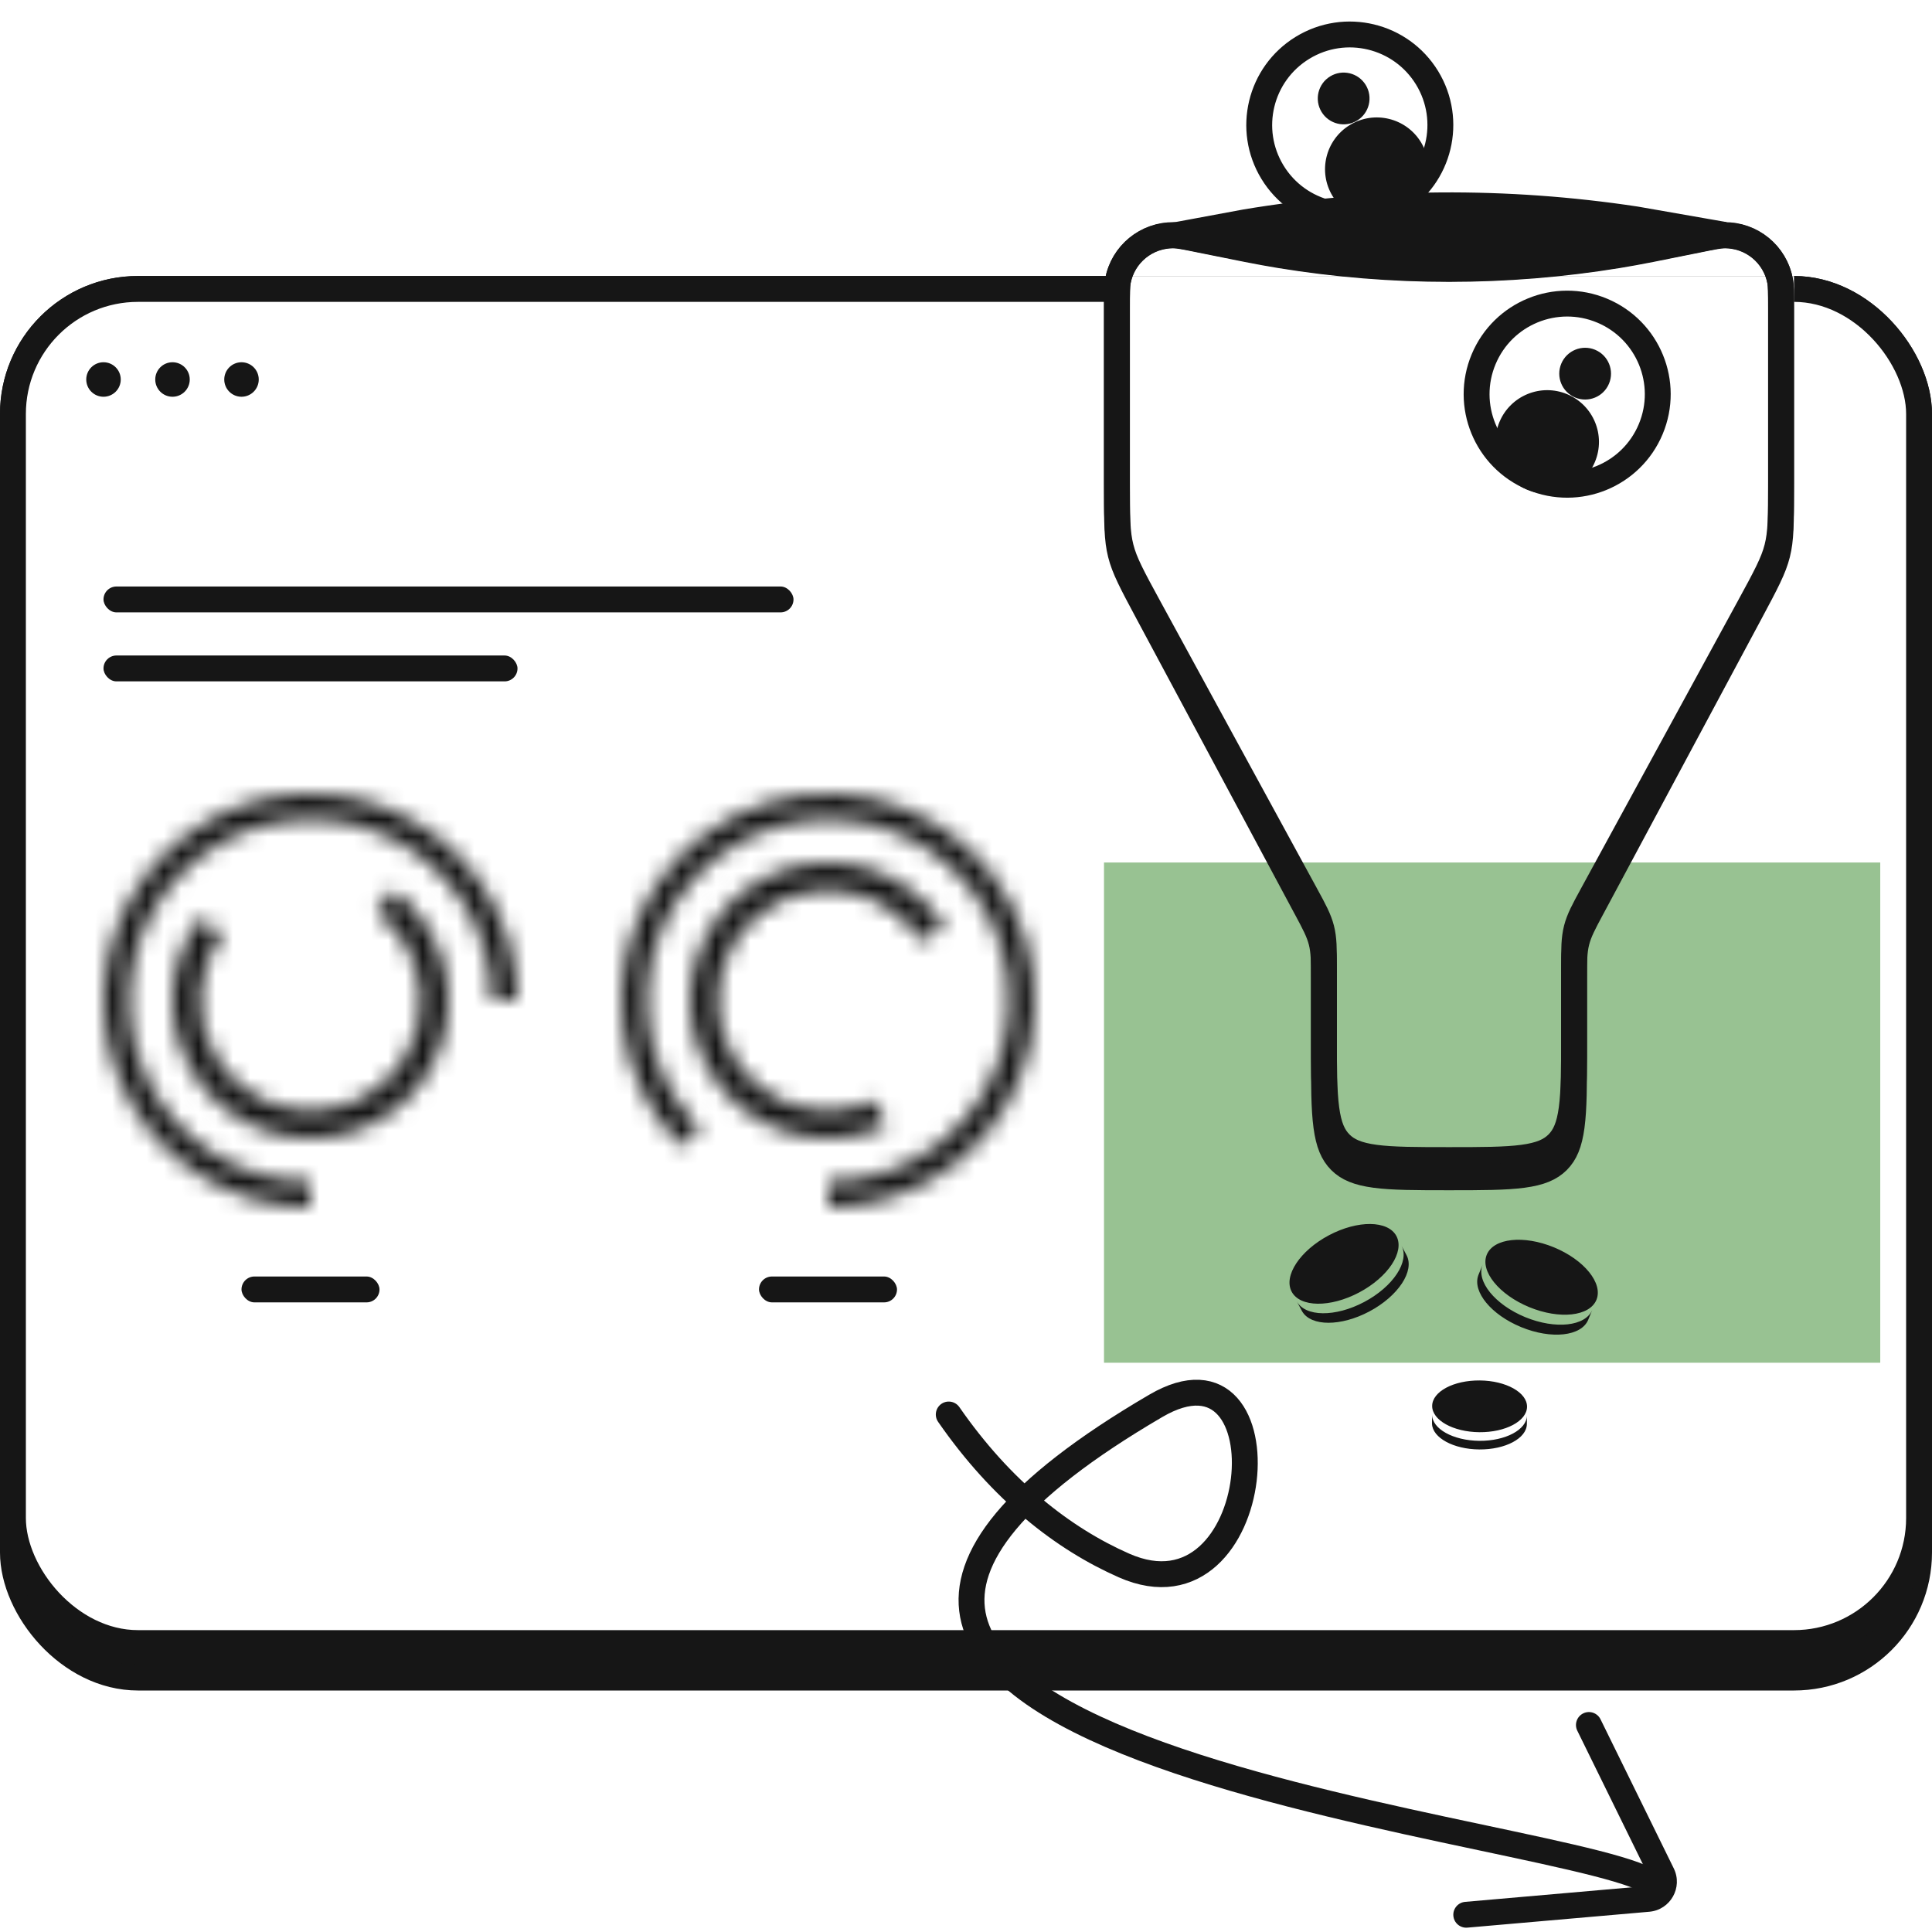 <svg width="112" height="112" viewBox="0 0 112 112" fill="none" xmlns="http://www.w3.org/2000/svg">
<g clip-path="url(#clip0_3433_1557)">
<rect x="0.75" y="16.75" width="110.5" height="80.5" rx="7.25" fill="#161616" stroke="#161616" stroke-width="1.5"/>
<rect x="0.75" y="16.75" width="110.5" height="78.5" rx="7.25" fill="white" stroke="#161616" stroke-width="1.5"/>
<g filter="url(#filter0_f_3433_1557)">
<rect x="64" y="50" width="45" height="29" fill="#98C292"/>
</g>
<circle cx="6" cy="22" r="1" fill="#161616"/>
<circle cx="10" cy="22" r="1" fill="#161616"/>
<circle cx="14" cy="22" r="1" fill="#161616"/>
<rect x="6" y="34" width="40" height="1.5" rx="0.75" fill="#161616"/>
<rect x="14" y="74" width="8" height="1.5" rx="0.75" fill="#161616"/>
<rect x="44" y="74" width="8" height="1.5" rx="0.75" fill="#161616"/>
<rect x="6" y="38" width="24" height="1.5" rx="0.75" fill="#161616"/>
<path d="M92.784 99.669C92.602 99.297 92.152 99.144 91.78 99.327C91.409 99.51 91.255 99.959 91.438 100.331L92.784 99.669ZM84.935 110.253C84.522 110.289 84.217 110.653 84.253 111.065C84.289 111.478 84.653 111.783 85.065 111.747L84.935 110.253ZM96.356 108.642L95.683 108.973L96.356 108.642ZM97.03 108.312L92.784 99.669L91.438 100.331L95.683 108.973L97.03 108.312ZM95.481 109.332L84.935 110.253L85.065 111.747L95.611 110.826L95.481 109.332ZM95.683 108.973C95.761 109.131 95.656 109.317 95.481 109.332L95.611 110.826C96.836 110.72 97.572 109.415 97.03 108.312L95.683 108.973Z" fill="#161616"/>
<path d="M55 82C58.055 86.409 61.629 89.199 65.163 90.755C73.427 94.394 74.795 76.941 67 81.5V81.5C33.423 101.137 89.169 105.659 95.5 109" stroke="#161616" stroke-width="1.5" stroke-linecap="round"/>
<mask id="path-13-inside-1_3433_1557" fill="white">
<path d="M30 58C30 55.627 29.296 53.306 27.978 51.333C26.659 49.36 24.785 47.822 22.592 46.913C20.399 46.005 17.987 45.768 15.659 46.231C13.331 46.694 11.193 47.837 9.515 49.515C7.836 51.193 6.694 53.331 6.231 55.659C5.768 57.987 6.005 60.4 6.913 62.592C7.822 64.785 9.36 66.659 11.333 67.978C13.306 69.296 15.627 70 18 70V68.5C15.923 68.5 13.893 67.884 12.166 66.73C10.44 65.577 9.094 63.937 8.299 62.018C7.505 60.1 7.297 57.988 7.702 55.952C8.107 53.915 9.107 52.044 10.575 50.575C12.044 49.107 13.915 48.107 15.952 47.702C17.988 47.297 20.1 47.505 22.018 48.299C23.937 49.094 25.577 50.44 26.73 52.166C27.884 53.893 28.5 55.923 28.5 58H30Z"/>
</mask>
<path d="M30 58C30 55.627 29.296 53.306 27.978 51.333C26.659 49.36 24.785 47.822 22.592 46.913C20.399 46.005 17.987 45.768 15.659 46.231C13.331 46.694 11.193 47.837 9.515 49.515C7.836 51.193 6.694 53.331 6.231 55.659C5.768 57.987 6.005 60.4 6.913 62.592C7.822 64.785 9.36 66.659 11.333 67.978C13.306 69.296 15.627 70 18 70V68.5C15.923 68.5 13.893 67.884 12.166 66.73C10.44 65.577 9.094 63.937 8.299 62.018C7.505 60.1 7.297 57.988 7.702 55.952C8.107 53.915 9.107 52.044 10.575 50.575C12.044 49.107 13.915 48.107 15.952 47.702C17.988 47.297 20.1 47.505 22.018 48.299C23.937 49.094 25.577 50.44 26.73 52.166C27.884 53.893 28.5 55.923 28.5 58H30Z" stroke="#161616" stroke-width="3" mask="url(#path-13-inside-1_3433_1557)"/>
<mask id="path-14-inside-2_3433_1557" fill="white">
<path d="M11.599 53.201C10.65 54.467 10.098 55.986 10.012 57.566C9.926 59.145 10.31 60.715 11.117 62.077C11.923 63.438 13.115 64.53 14.542 65.214C15.969 65.898 17.566 66.143 19.132 65.919C20.699 65.695 22.163 65.012 23.341 63.956C24.519 62.899 25.358 61.517 25.75 59.984C26.142 58.452 26.072 56.837 25.546 55.344C25.021 53.852 24.065 52.549 22.799 51.599L21.839 52.88C22.852 53.639 23.617 54.681 24.037 55.876C24.457 57.069 24.514 58.361 24.2 59.588C23.886 60.814 23.215 61.919 22.273 62.765C21.331 63.61 20.159 64.156 18.906 64.336C17.653 64.515 16.375 64.318 15.233 63.771C14.092 63.224 13.138 62.35 12.493 61.261C11.848 60.172 11.541 58.916 11.609 57.653C11.678 56.389 12.12 55.173 12.88 54.161L11.599 53.201Z"/>
</mask>
<path d="M11.599 53.201C10.65 54.467 10.098 55.986 10.012 57.566C9.926 59.145 10.31 60.715 11.117 62.077C11.923 63.438 13.115 64.53 14.542 65.214C15.969 65.898 17.566 66.143 19.132 65.919C20.699 65.695 22.163 65.012 23.341 63.956C24.519 62.899 25.358 61.517 25.75 59.984C26.142 58.452 26.072 56.837 25.546 55.344C25.021 53.852 24.065 52.549 22.799 51.599L21.839 52.88C22.852 53.639 23.617 54.681 24.037 55.876C24.457 57.069 24.514 58.361 24.2 59.588C23.886 60.814 23.215 61.919 22.273 62.765C21.331 63.61 20.159 64.156 18.906 64.336C17.653 64.515 16.375 64.318 15.233 63.771C14.092 63.224 13.138 62.35 12.493 61.261C11.848 60.172 11.541 58.916 11.609 57.653C11.678 56.389 12.12 55.173 12.88 54.161L11.599 53.201Z" stroke="#161616" stroke-width="3" mask="url(#path-14-inside-2_3433_1557)"/>
<mask id="path-15-inside-3_3433_1557" fill="white">
<path d="M48 70C50.776 70 53.467 69.037 55.613 67.276C57.759 65.515 59.228 63.064 59.769 60.341C60.311 57.618 59.892 54.792 58.583 52.343C57.274 49.895 55.157 47.976 52.592 46.913C50.027 45.851 47.173 45.711 44.517 46.517C41.86 47.323 39.565 49.025 38.022 51.333C36.48 53.642 35.786 56.413 36.058 59.176C36.33 61.939 37.552 64.522 39.515 66.485L40.575 65.425C38.858 63.707 37.789 61.447 37.551 59.029C37.312 56.612 37.92 54.186 39.27 52.166C40.619 50.147 42.627 48.657 44.952 47.952C47.277 47.247 49.774 47.37 52.018 48.299C54.263 49.229 56.115 50.908 57.26 53.05C58.405 55.193 58.772 57.666 58.298 60.048C57.824 62.431 56.539 64.576 54.661 66.117C52.783 67.658 50.429 68.5 48 68.5L48 70Z"/>
</mask>
<path d="M48 70C50.776 70 53.467 69.037 55.613 67.276C57.759 65.515 59.228 63.064 59.769 60.341C60.311 57.618 59.892 54.792 58.583 52.343C57.274 49.895 55.157 47.976 52.592 46.913C50.027 45.851 47.173 45.711 44.517 46.517C41.86 47.323 39.565 49.025 38.022 51.333C36.48 53.642 35.786 56.413 36.058 59.176C36.33 61.939 37.552 64.522 39.515 66.485L40.575 65.425C38.858 63.707 37.789 61.447 37.551 59.029C37.312 56.612 37.92 54.186 39.27 52.166C40.619 50.147 42.627 48.657 44.952 47.952C47.277 47.247 49.774 47.37 52.018 48.299C54.263 49.229 56.115 50.908 57.26 53.05C58.405 55.193 58.772 57.666 58.298 60.048C57.824 62.431 56.539 64.576 54.661 66.117C52.783 67.658 50.429 68.5 48 68.5L48 70Z" stroke="#161616" stroke-width="3" mask="url(#path-15-inside-3_3433_1557)"/>
<mask id="path-16-inside-4_3433_1557" fill="white">
<path d="M54.754 53.712C53.929 52.413 52.747 51.38 51.35 50.735C49.953 50.091 48.4 49.863 46.876 50.079C45.353 50.295 43.924 50.946 42.761 51.954C41.598 52.962 40.751 54.283 40.32 55.76C39.889 57.237 39.894 58.807 40.332 60.282C40.771 61.757 41.626 63.074 42.794 64.075C43.963 65.076 45.395 65.719 46.92 65.927C48.444 66.135 49.996 65.898 51.39 65.246L50.712 63.797C49.597 64.319 48.355 64.508 47.136 64.341C45.916 64.175 44.77 63.661 43.836 62.86C42.901 62.059 42.217 61.005 41.866 59.825C41.515 58.646 41.511 57.39 41.856 56.208C42.201 55.026 42.879 53.969 43.809 53.163C44.739 52.357 45.882 51.836 47.101 51.663C48.32 51.49 49.562 51.673 50.68 52.188C51.798 52.704 52.743 53.531 53.403 54.57L54.754 53.712Z"/>
</mask>
<path d="M54.754 53.712C53.929 52.413 52.747 51.38 51.35 50.735C49.953 50.091 48.4 49.863 46.876 50.079C45.353 50.295 43.924 50.946 42.761 51.954C41.598 52.962 40.751 54.283 40.32 55.76C39.889 57.237 39.894 58.807 40.332 60.282C40.771 61.757 41.626 63.074 42.794 64.075C43.963 65.076 45.395 65.719 46.92 65.927C48.444 66.135 49.996 65.898 51.39 65.246L50.712 63.797C49.597 64.319 48.355 64.508 47.136 64.341C45.916 64.175 44.77 63.661 43.836 62.86C42.901 62.059 42.217 61.005 41.866 59.825C41.515 58.646 41.511 57.39 41.856 56.208C42.201 55.026 42.879 53.969 43.809 53.163C44.739 52.357 45.882 51.836 47.101 51.663C48.32 51.49 49.562 51.673 50.68 52.188C51.798 52.704 52.743 53.531 53.403 54.57L54.754 53.712Z" stroke="#161616" stroke-width="3" mask="url(#path-16-inside-4_3433_1557)"/>
<rect x="65" y="16" width="39" height="2" fill="white"/>
<path d="M64.75 17.896C64.75 16.936 64.753 16.561 64.805 16.284C65.095 14.729 66.462 13.609 68.043 13.63C68.325 13.633 68.693 13.703 69.634 13.892L69.655 13.896C72.077 14.38 73.311 14.627 74.545 14.822C80.81 15.809 87.19 15.809 93.455 14.822C94.689 14.627 95.923 14.38 98.345 13.896L98.366 13.892C99.307 13.703 99.675 13.633 99.957 13.63C101.539 13.609 102.905 14.729 103.195 16.284C103.247 16.561 103.25 16.936 103.25 17.896V27.92C103.25 29.986 103.245 30.891 103.025 31.751C102.806 32.612 102.377 33.409 101.388 35.223L92.318 51.85L92.273 51.934C91.83 52.744 91.545 53.268 91.397 53.846C91.25 54.425 91.25 55.021 91.25 55.944L91.25 56.04V60C91.25 61.907 91.248 63.261 91.11 64.289C90.975 65.295 90.721 65.875 90.298 66.298C89.875 66.721 89.295 66.975 88.289 67.11C87.261 67.248 85.907 67.25 84 67.25C82.093 67.25 80.739 67.248 79.711 67.11C78.705 66.975 78.125 66.721 77.702 66.298C77.279 65.875 77.025 65.295 76.89 64.289C76.752 63.261 76.75 61.907 76.75 60V56.04L76.75 55.944C76.75 55.021 76.75 54.425 76.603 53.846C76.455 53.268 76.17 52.744 75.727 51.934L75.682 51.85L66.612 35.223C65.623 33.409 65.194 32.612 64.975 31.751C64.755 30.891 64.75 29.986 64.75 27.92V17.896Z" stroke="#161616" stroke-width="1.5"/>
<path d="M64.75 17.84C64.75 16.949 64.753 16.602 64.797 16.344C65.073 14.749 66.48 13.599 68.097 13.648C68.359 13.656 68.7 13.722 69.573 13.9L69.593 13.904C71.872 14.368 73.034 14.604 74.195 14.794C80.689 15.856 87.311 15.856 93.805 14.794C94.966 14.604 96.128 14.368 98.407 13.904L98.427 13.9C99.3 13.722 99.641 13.656 99.903 13.648C101.52 13.599 102.928 14.749 103.203 16.344C103.247 16.602 103.25 16.949 103.25 17.84V28.34C103.25 30.374 103.245 31.265 103.032 32.114C102.819 32.963 102.402 33.751 101.442 35.543L92.288 52.626L92.243 52.709C91.814 53.51 91.536 54.027 91.393 54.598C91.25 55.168 91.25 55.755 91.25 56.664L91.25 56.758V61C91.25 62.907 91.248 64.261 91.11 65.289C90.975 66.295 90.721 66.875 90.298 67.298C89.875 67.721 89.295 67.975 88.289 68.11C87.261 68.248 85.907 68.25 84 68.25C82.093 68.25 80.739 68.248 79.711 68.11C78.705 67.975 78.125 67.721 77.702 67.298C77.279 66.875 77.025 66.295 76.89 65.289C76.752 64.261 76.75 62.907 76.75 61V56.758L76.75 56.664C76.75 55.755 76.75 55.168 76.607 54.598C76.464 54.027 76.186 53.51 75.757 52.709L75.712 52.626L66.558 35.543C65.598 33.751 65.181 32.963 64.968 32.114C64.755 31.265 64.75 30.374 64.75 28.34V17.84Z" stroke="#161616" stroke-width="1.5"/>
<path d="M72.202 12.883L68.5 13.5L75.426 14.424C80.787 15.138 86.217 15.171 91.586 14.52L100 13.5L94.825 12.716C87.322 11.579 79.687 11.636 72.202 12.883Z" fill="#161616"/>
<path fill-rule="evenodd" clip-rule="evenodd" d="M73.596 13.423L75.525 13.68C80.823 14.386 86.19 14.418 91.496 13.775L94.447 13.418C87.532 12.397 80.506 12.399 73.596 13.423ZM72.079 12.143C79.642 10.883 87.356 10.826 94.937 11.974L100.09 12.875V14.245L91.676 15.264C86.244 15.923 80.751 15.89 75.327 15.167L68.401 14.243L68 12.9L72.079 12.143Z" fill="#161616"/>
<path d="M92.309 75.93L92.071 76.508C91.676 77.466 89.934 77.656 88.178 76.932C86.454 76.222 85.359 74.895 85.695 73.941L85.714 73.889L85.952 73.311C85.558 74.269 86.661 75.631 88.416 76.355C90.172 77.078 91.914 76.888 92.309 75.93ZM90.083 72.309C91.838 73.033 92.942 74.395 92.547 75.352C92.153 76.31 90.41 76.5 88.654 75.777C86.899 75.053 85.796 73.691 86.19 72.734C86.585 71.776 88.328 71.586 90.083 72.309Z" fill="#161616"/>
<path d="M81.245 72.209L81.538 72.761C82.023 73.675 81.057 75.138 79.38 76.028C77.733 76.902 76.012 76.898 75.492 76.031L75.465 75.983L75.172 75.431C75.657 76.346 77.41 76.366 79.087 75.476C80.764 74.586 81.73 73.123 81.245 72.209ZM77.037 71.611C78.714 70.721 80.467 70.742 80.952 71.656C81.437 72.571 80.471 74.034 78.794 74.924C77.117 75.814 75.364 75.793 74.879 74.879C74.393 73.964 75.36 72.501 77.037 71.611Z" fill="#161616"/>
<path d="M88.519 82.052L88.514 82.552C88.506 83.381 87.269 84.04 85.75 84.026C84.258 84.012 83.05 83.353 83.015 82.544L83.014 82.5L83.019 82C83.011 82.828 84.236 83.511 85.755 83.526C87.273 83.54 88.511 82.881 88.519 82.052ZM85.788 80.026C87.307 80.041 88.531 80.724 88.524 81.552C88.516 82.381 87.278 83.04 85.759 83.026C84.241 83.012 83.016 82.328 83.024 81.5C83.032 80.671 84.269 80.012 85.788 80.026Z" fill="#161616"/>
<circle cx="78.249" cy="7.249" r="5.25" transform="rotate(-31.444 78.249 7.249)" stroke="#161616" stroke-width="1.5"/>
<circle cx="79.814" cy="9.808" r="3" transform="rotate(-31.444 79.814 9.808)" fill="#161616"/>
<circle cx="77.893" cy="5.708" r="1.5" transform="rotate(-31.444 77.893 5.708)" fill="#161616"/>
<circle cx="90.851" cy="22.851" r="5.25" transform="rotate(22.712 90.851 22.851)" stroke="#161616" stroke-width="1.5"/>
<circle cx="89.693" cy="25.619" r="3" transform="rotate(22.712 89.693 25.619)" fill="#161616"/>
<circle cx="91.892" cy="21.661" r="1.5" transform="rotate(22.712 91.892 21.661)" fill="#161616"/>
</g>
<defs>
<filter id="filter0_f_3433_1557" x="40" y="26" width="93" height="77" filterUnits="userSpaceOnUse" color-interpolation-filters="sRGB">
<feFlood flood-opacity="0" result="BackgroundImageFix"/>
<feBlend mode="normal" in="SourceGraphic" in2="BackgroundImageFix" result="shape"/>
<feGaussianBlur stdDeviation="12" result="effect1_foregroundBlur_3433_1557"/>
</filter>
<clipPath id="clip0_3433_1557">
<rect width="112" height="112" fill="white"/>
</clipPath>
</defs>
</svg>
